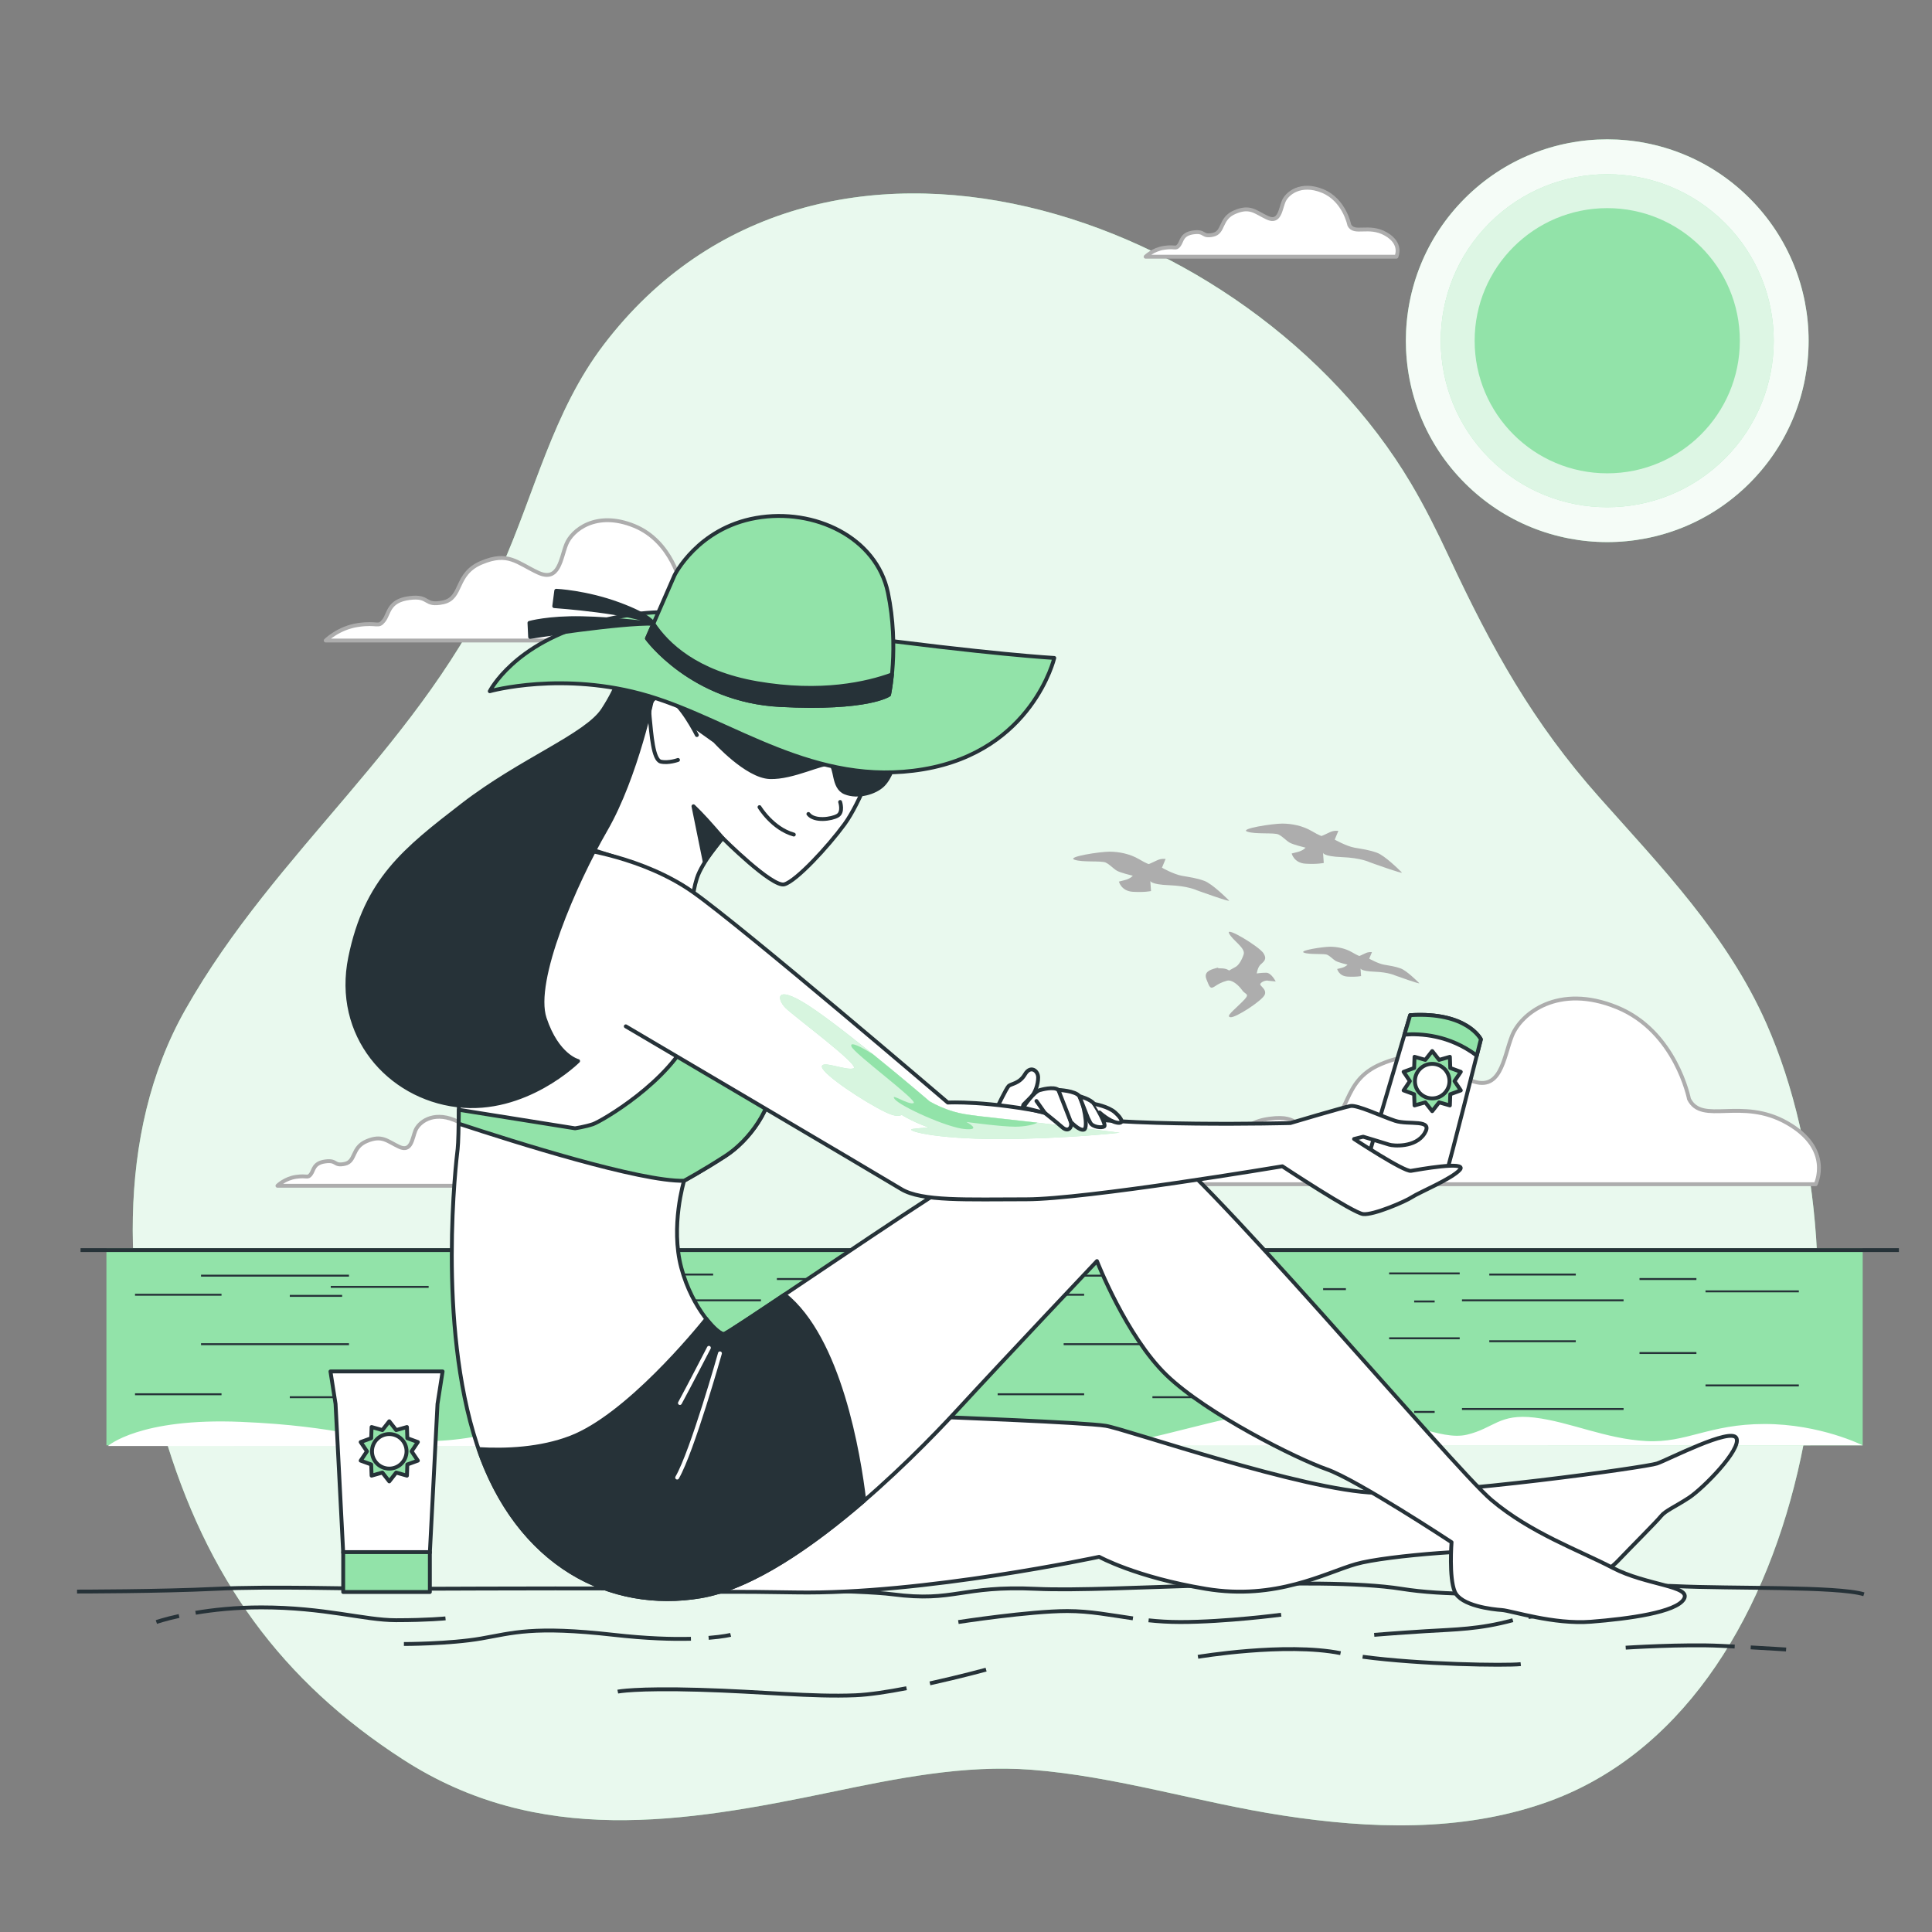 <svg xmlns="http://www.w3.org/2000/svg" viewBox="0 0 500 500"><rect x="0" y="0" width="500" height="500" fill="#808080" stroke="none"/><g id="freepik--background-simple--inject-49"><g><path d="M374.974,144.074c-3.032-6.492-6.21-12.887-9.826-18.98-41.733-70.318-153.504-108.598-208.887-35.916-13.2,17.323-17.8,38.256-26.685,58.123-20.207,45.185-57.962,72.198-81.635,114.039-18.351,32.434-15.904,74.002-5.668,109.064,11.124,38.1,30.7,64.709,62.014,84.936,35.105,22.676,72.651,16.38,110.596,8.489,17.065-3.549,34.659-7.169,52.108-5.815,21.846,1.696,43.414,8.527,65.088,11.848,22.54,3.454,45.927,4.27,67.64-3.256,69.535-24.1,86.009-137.037,57.414-201.732-10.122-22.9-27.276-40.567-43.206-58.492-17.195-19.349-27.735-38.287-38.953-62.308Z" style="fill:#92E3A9;"></path><path d="M374.974,144.074c-3.032-6.492-6.21-12.887-9.826-18.98-41.733-70.318-153.504-108.598-208.887-35.916-13.2,17.323-17.8,38.256-26.685,58.123-20.207,45.185-57.962,72.198-81.635,114.039-18.351,32.434-15.904,74.002-5.668,109.064,11.124,38.1,30.7,64.709,62.014,84.936,35.105,22.676,72.651,16.38,110.596,8.489,17.065-3.549,34.659-7.169,52.108-5.815,21.846,1.696,43.414,8.527,65.088,11.848,22.54,3.454,45.927,4.27,67.64-3.256,69.535-24.1,86.009-137.037,57.414-201.732-10.122-22.9-27.276-40.567-43.206-58.492-17.195-19.349-27.735-38.287-38.953-62.308Z" style="fill:#fff; opacity:.8;"></path></g></g><g id="freepik--Clouds--inject-49"><g><path d="M437.11,284.429s-3.392-17.524-18.654-23.742c-15.263-6.218-24.873,1.696-27.134,7.349-2.261,5.653-2.826,15.263-11.306,11.306-8.479-3.957-11.871-8.479-22.611-3.957-10.74,4.522-7.349,14.132-15.263,15.828-7.914,1.696-5.088-2.826-13.567-1.696-8.479,1.131-7.914,6.218-10.175,9.044-2.261,2.826-2.261,.565-10.175,1.696-7.914,1.131-13.002,6.218-13.002,6.218h174.673s4.522-9.044-7.349-15.828c-11.871-6.783-22.046,.565-25.438-6.218Z" style="fill:#fff; stroke:#adadad; stroke-linecap:round; stroke-linejoin:round;"></path><path d="M176.223,151.485s-2.197-11.354-12.086-15.382c-9.889-4.029-16.115,1.099-17.58,4.761s-1.831,9.889-7.325,7.325-7.691-5.494-14.65-2.564-4.761,9.156-9.889,10.255-3.296-1.831-8.79-1.099c-5.494,.732-5.127,4.029-6.592,5.86-1.465,1.831-1.465,.366-6.592,1.099-5.127,.733-8.424,4.029-8.424,4.029h113.169s2.93-5.86-4.761-10.255c-7.691-4.395-14.283,.366-16.481-4.029Z" style="fill:#fff; stroke:#adadad; stroke-linecap:round; stroke-linejoin:round;"></path><path d="M124.516,298.687s-1.26-6.511-6.931-8.821c-5.671-2.31-9.241,.63-10.081,2.73-.84,2.1-1.05,5.671-4.2,4.2-3.15-1.47-4.41-3.15-8.401-1.47-3.99,1.68-2.73,5.251-5.671,5.881-2.94,.63-1.89-1.05-5.041-.63-3.15,.42-2.94,2.31-3.78,3.36-.84,1.05-.84,.21-3.78,.63-2.94,.42-4.831,2.31-4.831,2.31h64.897s1.68-3.36-2.73-5.881-8.191,.21-9.451-2.31Z" style="fill:#fff; stroke:#adadad; stroke-linecap:round; stroke-linejoin:round;"></path><path d="M349.2,58.248s-1.26-6.511-6.931-8.821c-5.671-2.31-9.241,.63-10.081,2.73-.84,2.1-1.05,5.671-4.2,4.2-3.15-1.47-4.41-3.15-8.401-1.47-3.99,1.68-2.73,5.251-5.671,5.881-2.94,.63-1.89-1.05-5.041-.63-3.15,.42-2.94,2.31-3.78,3.36-.84,1.05-.84,.21-3.78,.63-2.94,.42-4.831,2.31-4.831,2.31h64.897s1.68-3.36-2.73-5.881-8.191,.21-9.451-2.31Z" style="fill:#fff; stroke:#adadad; stroke-linecap:round; stroke-linejoin:round;"></path></g></g><g id="freepik--Water--inject-49"><g><rect x="27.544" y="323.048" width="454.521" height="51.005" style="fill:#92E3A9;"></rect><line x1="20.846" y1="323.523" x2="491.435" y2="323.523" style="fill:none; stroke:#263238; stroke-miterlimit:10;"></line><path d="M27.915,374.231s8.178-7.359,34.437-6.254c26.259,1.105,31.074,4.971,48.58,4.971s34.413-8.544,45.079-5.524c10.665,3.02,30.198,9.943,43.766,5.524,13.567-4.419,27.572-2.762,36.326-1.657,8.753,1.105,34.575,3.314,49.018,2.762,14.443-.552,39.827-11.6,59.084-9.39,19.257,2.209,28.448,8.286,35.45,6.629,7.003-1.657,8.316-5.524,17.506-4.419,9.191,1.105,18.382,5.524,28.885,6.076,10.504,.552,16.193-4.419,30.636-4.419s25.384,5.524,25.384,5.524l-454.151,.178Z" style="fill:#fff;"></path><g><g><line x1="52.027" y1="330.139" x2="90.315" y2="330.139" style="fill:none; stroke:#263238; stroke-miterlimit:10; stroke-width:.5px;"></line><line x1="85.602" y1="333.044" x2="110.931" y2="333.044" style="fill:none; stroke:#263238; stroke-miterlimit:10; stroke-width:.5px;"></line><line x1="34.944" y1="335.077" x2="57.328" y2="335.077" style="fill:none; stroke:#263238; stroke-miterlimit:10; stroke-width:.5px;"></line><line x1="136.26" y1="329.559" x2="154.521" y2="329.559" style="fill:none; stroke:#263238; stroke-miterlimit:10; stroke-width:.5px;"></line><line x1="119.178" y1="333.625" x2="125.068" y2="333.625" style="fill:none; stroke:#263238; stroke-miterlimit:10; stroke-width:.5px;"></line><line x1="74.999" y1="335.367" x2="88.547" y2="335.367" style="fill:none; stroke:#263238; stroke-miterlimit:10; stroke-width:.5px;"></line><line x1="155.11" y1="336.529" x2="196.932" y2="336.529" style="fill:none; stroke:#263238; stroke-miterlimit:10; stroke-width:.5px;"></line><line x1="162.178" y1="329.849" x2="184.562" y2="329.849" style="fill:none; stroke:#263238; stroke-miterlimit:10; stroke-width:.5px;"></line><line x1="142.74" y1="336.819" x2="148.041" y2="336.819" style="fill:none; stroke:#263238; stroke-miterlimit:10; stroke-width:.5px;"></line><line x1="201.055" y1="331.011" x2="215.781" y2="331.011" style="fill:none; stroke:#263238; stroke-miterlimit:10; stroke-width:.5px;"></line><line x1="218.137" y1="334.205" x2="242.288" y2="334.205" style="fill:none; stroke:#263238; stroke-miterlimit:10; stroke-width:.5px;"></line></g><g><g><line x1="275.275" y1="330.139" x2="313.563" y2="330.139" style="fill:none; stroke:#263238; stroke-miterlimit:10; stroke-width:.5px;"></line><line x1="308.851" y1="333.044" x2="334.179" y2="333.044" style="fill:none; stroke:#263238; stroke-miterlimit:10; stroke-width:.5px;"></line><line x1="258.193" y1="335.077" x2="280.576" y2="335.077" style="fill:none; stroke:#263238; stroke-miterlimit:10; stroke-width:.5px;"></line><line x1="359.508" y1="329.559" x2="377.769" y2="329.559" style="fill:none; stroke:#263238; stroke-miterlimit:10; stroke-width:.5px;"></line><line x1="342.426" y1="333.625" x2="348.317" y2="333.625" style="fill:none; stroke:#263238; stroke-miterlimit:10; stroke-width:.5px;"></line><line x1="298.248" y1="335.367" x2="311.796" y2="335.367" style="fill:none; stroke:#263238; stroke-miterlimit:10; stroke-width:.5px;"></line><line x1="378.358" y1="336.529" x2="420.18" y2="336.529" style="fill:none; stroke:#263238; stroke-miterlimit:10; stroke-width:.5px;"></line><line x1="385.426" y1="329.849" x2="407.81" y2="329.849" style="fill:none; stroke:#263238; stroke-miterlimit:10; stroke-width:.5px;"></line><line x1="365.988" y1="336.819" x2="371.289" y2="336.819" style="fill:none; stroke:#263238; stroke-miterlimit:10; stroke-width:.5px;"></line><line x1="424.304" y1="331.011" x2="439.03" y2="331.011" style="fill:none; stroke:#263238; stroke-miterlimit:10; stroke-width:.5px;"></line><line x1="441.386" y1="334.205" x2="465.537" y2="334.205" style="fill:none; stroke:#263238; stroke-miterlimit:10; stroke-width:.5px;"></line></g><g><line x1="52.027" y1="347.873" x2="90.315" y2="347.873" style="fill:none; stroke:#263238; stroke-miterlimit:10; stroke-width:.5px;"></line><line x1="85.602" y1="355.497" x2="110.931" y2="355.497" style="fill:none; stroke:#263238; stroke-miterlimit:10; stroke-width:.5px;"></line><line x1="34.944" y1="360.833" x2="57.328" y2="360.833" style="fill:none; stroke:#263238; stroke-miterlimit:10; stroke-width:.5px;"></line><line x1="136.26" y1="346.349" x2="154.521" y2="346.349" style="fill:none; stroke:#263238; stroke-miterlimit:10; stroke-width:.5px;"></line><line x1="119.178" y1="357.022" x2="125.068" y2="357.022" style="fill:none; stroke:#263238; stroke-miterlimit:10; stroke-width:.5px;"></line><line x1="74.999" y1="361.596" x2="88.547" y2="361.596" style="fill:none; stroke:#263238; stroke-miterlimit:10; stroke-width:.5px;"></line><line x1="155.11" y1="364.645" x2="196.932" y2="364.645" style="fill:none; stroke:#263238; stroke-miterlimit:10; stroke-width:.5px;"></line><line x1="162.178" y1="347.111" x2="184.562" y2="347.111" style="fill:none; stroke:#263238; stroke-miterlimit:10; stroke-width:.5px;"></line><line x1="142.74" y1="365.407" x2="148.041" y2="365.407" style="fill:none; stroke:#263238; stroke-miterlimit:10; stroke-width:.5px;"></line><line x1="201.055" y1="350.16" x2="215.781" y2="350.16" style="fill:none; stroke:#263238; stroke-miterlimit:10; stroke-width:.5px;"></line><line x1="218.137" y1="358.546" x2="242.288" y2="358.546" style="fill:none; stroke:#263238; stroke-miterlimit:10; stroke-width:.5px;"></line></g><g><line x1="275.275" y1="347.873" x2="313.563" y2="347.873" style="fill:none; stroke:#263238; stroke-miterlimit:10; stroke-width:.5px;"></line><line x1="308.851" y1="355.497" x2="334.179" y2="355.497" style="fill:none; stroke:#263238; stroke-miterlimit:10; stroke-width:.5px;"></line><line x1="258.193" y1="360.833" x2="280.576" y2="360.833" style="fill:none; stroke:#263238; stroke-miterlimit:10; stroke-width:.5px;"></line><line x1="359.508" y1="346.349" x2="377.769" y2="346.349" style="fill:none; stroke:#263238; stroke-miterlimit:10; stroke-width:.5px;"></line><line x1="342.426" y1="357.022" x2="348.317" y2="357.022" style="fill:none; stroke:#263238; stroke-miterlimit:10; stroke-width:.5px;"></line><line x1="298.248" y1="361.596" x2="311.796" y2="361.596" style="fill:none; stroke:#263238; stroke-miterlimit:10; stroke-width:.5px;"></line><line x1="378.358" y1="364.645" x2="420.18" y2="364.645" style="fill:none; stroke:#263238; stroke-miterlimit:10; stroke-width:.5px;"></line><line x1="385.426" y1="347.111" x2="407.81" y2="347.111" style="fill:none; stroke:#263238; stroke-miterlimit:10; stroke-width:.5px;"></line><line x1="365.988" y1="365.407" x2="371.289" y2="365.407" style="fill:none; stroke:#263238; stroke-miterlimit:10; stroke-width:.5px;"></line><line x1="424.304" y1="350.16" x2="439.03" y2="350.16" style="fill:none; stroke:#263238; stroke-miterlimit:10; stroke-width:.5px;"></line><line x1="441.386" y1="358.546" x2="465.537" y2="358.546" style="fill:none; stroke:#263238; stroke-miterlimit:10; stroke-width:.5px;"></line></g></g></g></g></g><g id="freepik--Floor--inject-49"><g><path d="M19.939,411.895s21.331,0,35.806-.704c14.475-.704,35.045,0,46.472,0s112.512-.703,128.751,1.409c16.239,2.111,17.556-2.335,37.33-1.409,19.774,.927,72.375-3.522,94.468,0,22.093,3.522,56.376-1.409,70.851-.704,14.475,.704,41.901,0,48.758,2.113" style="fill:none; stroke:#263238; stroke-miterlimit:10;"></path><g><path d="M391.519,419.308c-8.712,2.369-14.862,2.369-22.549,2.843-7.687,.474-13.325,.948-13.325,.948" style="fill:none; stroke:#263238; stroke-miterlimit:10;"></path><path d="M411.505,418.361s-8.151-1.028-15.948,.121" style="fill:none; stroke:#263238; stroke-miterlimit:10;"></path><path d="M352.648,428.765c14.98,2.015,36.865,2.331,40.921,1.914" style="fill:none; stroke:#263238; stroke-miterlimit:10;"></path><path d="M310.034,428.784s22.549-3.79,36.899-.948" style="fill:none; stroke:#263238; stroke-miterlimit:10;"></path><path d="M178.813,424.116c-4.819,.126-11.414-.054-19.96-1.017-21.012-2.369-26.136-.474-34.336,.948-8.2,1.421-19.987,1.421-19.987,1.421" style="fill:none; stroke:#263238; stroke-miterlimit:10;"></path><path d="M189.089,423.099s-1.824,.468-5.698,.78" style="fill:none; stroke:#263238; stroke-miterlimit:10;"></path><path d="M50.622,417.387c4.48-.754,10.269-1.395,17.01-1.395,16.399,0,26.649,3.317,34.849,3.317s12.812-.474,12.812-.474" style="fill:none; stroke:#263238; stroke-miterlimit:10;"></path><path d="M40.471,419.782s2.104-.741,5.869-1.568" style="fill:none; stroke:#263238; stroke-miterlimit:10;"></path><path d="M234.609,436.91c-4.827,.933-9.612,1.672-13.233,1.824-11.274,.474-24.087-.948-40.486-1.421-16.399-.474-21.012,.474-21.012,.474" style="fill:none; stroke:#263238; stroke-miterlimit:10;"></path><path d="M255.199,432.101s-6.65,1.817-14.533,3.552" style="fill:none; stroke:#263238; stroke-miterlimit:10;"></path><path d="M297.255,419.338c2.53,.267,5.221,.444,8.168,.444,11.787,0,26.136-1.895,26.136-1.895" style="fill:none; stroke:#263238; stroke-miterlimit:10;"></path><path d="M248.025,419.782s18.449-2.843,28.186-2.843c5.962,0,11.155,1.066,16.991,1.892" style="fill:none; stroke:#263238; stroke-miterlimit:10;"></path><path d="M453.082,426.344c5.56,.307,9.159,.545,9.159,.545" style="fill:none; stroke:#263238; stroke-miterlimit:10;"></path><path d="M420.73,426.415s14.862-.948,24.599-.474c1.247,.061,2.452,.121,3.605,.181" style="fill:none; stroke:#263238; stroke-miterlimit:10;"></path></g></g></g><g id="freepik--Birds--inject-49"><g><path d="M300.714,224.563l.944-2.265s-1.133-.189-2.265,.378c-1.133,.566-2.076,.944-2.076,.944,0,0-.377,0-2.642-1.321s-5.096-1.887-7.55-1.887-11.136,1.321-9.059,2.076c2.076,.755,6.983,.189,8.116,.755,1.133,.566,1.887,1.51,2.831,2.076,.944,.566,4.152,1.321,4.152,1.321,0,0-.566,.755-2.076,1.133l-1.51,.378s.566,2.454,3.586,2.642c3.02,.189,4.719-.189,4.719-.189l-.189-2.642s0,.944,4.907,1.133c4.907,.189,7.172,1.321,7.172,1.321,0,0,8.871,3.209,8.305,2.642s-4.341-4.341-6.417-5.096c-2.076-.755-3.775-.944-5.851-1.321-2.076-.377-5.096-2.076-5.096-2.076Z" style="fill:#adadad;"></path><path d="M345.423,217.295l.944-2.265s-1.133-.189-2.265,.377c-1.132,.566-2.076,.944-2.076,.944,0,0-.377,0-2.642-1.321-2.265-1.321-5.096-1.887-7.55-1.887s-11.136,1.321-9.06,2.076c2.076,.755,6.983,.189,8.116,.755,1.132,.566,1.887,1.51,2.831,2.076,.944,.566,4.152,1.321,4.152,1.321,0,0-.566,.755-2.076,1.132l-1.51,.378s.566,2.454,3.586,2.642c3.02,.189,4.718-.189,4.718-.189l-.189-2.642s0,.944,4.907,1.132c4.907,.189,7.172,1.321,7.172,1.321,0,0,8.871,3.209,8.305,2.642-.566-.566-4.341-4.341-6.417-5.096-2.076-.755-3.775-.944-5.851-1.321-2.076-.378-5.096-2.076-5.096-2.076Z" style="fill:#adadad;"></path><path d="M354.355,248.104l.703-1.687s-.843-.141-1.687,.281c-.843,.422-1.546,.703-1.546,.703,0,0-.281,0-1.968-.984-1.687-.984-3.795-1.405-5.622-1.405s-8.293,.984-6.747,1.546c1.546,.562,5.2,.141,6.044,.562,.843,.422,1.405,1.124,2.108,1.546,.703,.422,3.092,.984,3.092,.984,0,0-.422,.562-1.546,.843l-1.124,.281s.422,1.827,2.671,1.968c2.249,.141,3.514-.141,3.514-.141l-.14-1.968s0,.703,3.654,.843c3.654,.141,5.341,.984,5.341,.984,0,0,6.606,2.389,6.184,1.968-.422-.422-3.233-3.233-4.779-3.795-1.546-.562-2.811-.703-4.357-.984-1.546-.281-3.795-1.546-3.795-1.546Z" style="fill:#adadad;"></path><path d="M325.25,251.93s.189-1.51,.944-2.265c.755-.755,1.887-1.321,.755-3.02-1.133-1.699-9.815-6.983-8.871-5.096s4.341,3.775,3.775,5.473-1.376,2.82-2.076,3.209l-1.699,.944s-.566-.566-2.076-.566c-1.51,0-.189-.378-1.51,0-1.321,.378-3.02,.944-2.265,2.831,.755,1.887,.944,2.642,2.076,1.887,1.132-.755,1.887-1.133,3.209-1.51,1.321-.378,3.02,1.132,3.963,2.454s2.265,.755,0,3.02c-2.265,2.265-4.341,3.775-3.02,3.964,1.321,.189,8.305-4.341,8.871-5.851,.566-1.51-1.51-2.265-1.133-2.831,.378-.566,1.51-.944,2.076-.755l1.887,.189s-1.132-2.265-2.454-2.265c-1.321,0-2.454,.189-2.454,.189Z" style="fill:#adadad;"></path></g></g><g id="freepik--Sun--inject-49"><g><g><circle cx="415.953" cy="88.18" r="52.115" transform="translate(59.477 319.95) rotate(-45)" style="fill:#92E3A9;"></circle><circle cx="415.953" cy="88.18" r="52.115" transform="translate(59.477 319.95) rotate(-45)" style="fill:#fff; opacity:.91;"></circle></g><g><circle cx="415.953" cy="88.18" r="43.091" transform="translate(59.477 319.95) rotate(-45)" style="fill:#92E3A9;"></circle><circle cx="415.953" cy="88.18" r="43.091" transform="translate(59.477 319.95) rotate(-45)" style="fill:#fff; opacity:.69;"></circle></g><circle cx="415.953" cy="88.18" r="34.316" style="fill:#92E3A9;"></circle></g></g><g id="freepik--Character--inject-49"><g><g><path d="M226.752,196.006s-3.996,11.545-8.215,17.318c-4.218,5.772-12.433,14.653-15.542,15.541-3.108,.888-15.986-11.989-15.986-11.989,0,0-5.329,6.217-6.661,10.435-1.332,4.218-1.11,7.327-1.11,7.327l-36.856-14.431s14.876-17.318,18.872-29.973c3.996-12.655,4.218-14.431,4.218-14.431,0,0,20.204,6.217,31.749,10.657,11.545,4.44,29.529,9.547,29.529,9.547Z" style="fill:#fff; stroke:#263238; stroke-linecap:round; stroke-linejoin:round;"></path><path d="M176.575,185.793l8.437,5.995s8.215,9.103,14.21,9.325c5.995,.222,13.765-3.996,15.541-3.33,1.776,.666,.666,5.995,3.996,7.327,3.33,1.332,7.771,0,9.769-1.998s2.886-5.551,2.886-5.551l-54.395-15.764-4.218-1.11,3.774,5.106Z" style="fill:#263238; stroke:#263238; stroke-linecap:round; stroke-linejoin:round;"></path><path d="M180.35,190.233s-4.218-8.437-7.549-9.547-5.106,.444-4.662,4.885c.444,4.44,.888,11.101,2.886,11.545,1.998,.444,4.441-.444,4.441-.444" style="fill:#fff; stroke:#263238; stroke-linecap:round; stroke-linejoin:round;"></path><path d="M217.427,207.551s.888,2.664-.666,3.552c-1.554,.888-5.995,1.554-7.549-.444" style="fill:none; stroke:#263238; stroke-linecap:round; stroke-linejoin:round;"></path><path d="M196.557,208.883s3.33,5.551,8.881,7.105" style="fill:none; stroke:#263238; stroke-linecap:round; stroke-linejoin:round;"></path><path d="M187.01,216.876s-3.996-4.662-5.772-6.439l-1.776-1.776,2.886,14.209,4.662-5.995Z" style="fill:#263238; stroke:#263238; stroke-linecap:round; stroke-linejoin:round;"></path></g><path d="M243.308,366.711s37.49,1.419,42.827,2.284,51.351,16.823,69.922,17.349c18.571,.526,69.885-6.6,72.772-7.591,2.888-.991,19.212-9.464,20.559-6.567,1.348,2.898-8.588,12.982-12.23,15.381-3.642,2.399-6.173,3.4-7.284,4.798-1.112,1.398-7.732,8.002-11.048,11.482-3.315,3.48-7.662,5.502-12.254,3.585-4.592-1.917-7.736-4.508-13.777-5.751-6.041-1.243-33.979,.825-41.907,3.103-7.928,2.278-20.64,9.424-38.783,6.408-18.143-3.016-27.645-8.289-27.645-8.289,0,0-45.67,9.788-78.537,9.215-32.867-.573-30.755,.559-30.755,.559,0,0,46.738-22.267,68.14-45.967Z" style="fill:#fff; stroke:#263238; stroke-linecap:round; stroke-linejoin:round;"></path><path d="M142.377,216.975s22.866,5.359,34.657,12.505c11.79,7.146,22.509,41.445,22.866,49.305,.357,7.86-6.074,16.435-12.148,20.365-6.074,3.93-10.719,6.431-10.719,6.431,0,0-3.573,11.79-.715,22.509,2.858,10.719,9.647,17.507,11.076,17.15s36.8-24.653,52.878-35.014c16.078-10.361,44.134-22.503,56.266-16.653,12.131,5.85,79.304,86.046,89.457,94.625,10.153,8.579,22.739,13.028,31.379,17.563,8.641,4.535,20.452,4.633,18.424,8.075-2.028,3.442-14.319,5.101-24.041,5.864-9.722,.762-20.575-2.851-23.07-3.023-2.495-.172-10.668-1.093-12.205-4.781s-.823-12.773-.823-12.773c0,0-24.583-16.19-32.277-18.869-7.694-2.679-31.061-14.323-41.471-24.352-10.411-10.029-18.02-29.534-18.02-29.534,0,0-23.612,24.948-36.117,38.525-12.505,13.577-43.231,44.303-66.455,48.233-23.224,3.93-47.519-7.86-57.88-39.301-10.361-31.441-5.359-73.6-5.002-76.459,.357-2.858,.357-18.221,.357-18.221,0,0-.357-39.301,3.573-51.449,3.93-12.148,16.435-11.79,20.008-10.719Z" style="fill:#fff; stroke:#263238; stroke-linecap:round; stroke-linejoin:round;"></path><path d="M177.033,305.581s4.645-2.501,10.719-6.431c6.074-3.93,12.505-12.505,12.148-20.365s-11.076-42.16-22.866-49.305c-.634-.384-1.305-.762-1.998-1.135,2.568,8.584,7.969,29.242,3.784,39.007-5.359,12.505-23.224,22.866-25.367,23.581-2.144,.715-4.645,1.072-4.645,1.072l-30.057-4.796c-.013,1.196-.029,2.418-.05,3.59,14.46,4.768,47.066,15.058,58.333,14.784Z" style="fill:#92E3A9; stroke:#263238; stroke-linecap:round; stroke-linejoin:round;"></path><path d="M258.008,286.702s2.414-5.03,3.018-5.634,2.817-.604,4.225-3.018,3.42-1.006,3.42,.805-.805,4.024-1.811,5.03l-2.012,2.012-.604,2.414-6.237-1.61Z" style="fill:#fff; stroke:#263238; stroke-linecap:round; stroke-linejoin:round;"></path><g><g><path d="M364.949,262.724l-10.192,34.514s2.316,5.559,7.876,6.949c5.559,1.39,11.35-.232,11.814-1.158,.463-.926,8.802-34.051,8.802-34.051,0,0-3.475-7.181-18.3-6.254Z" style="fill:#fff; stroke:#263238; stroke-linecap:round; stroke-linejoin:round;"></path><path d="M364.949,262.724l-1.488,5.04c4.179-.336,11.616,.067,18.726,5.423,.647-2.562,1.062-4.209,1.062-4.209,0,0-3.475-7.181-18.3-6.254Z" style="fill:#92E3A9; stroke:#263238; stroke-linecap:round; stroke-linejoin:round;"></path></g><polygon points="376.433 279.793 378.054 277.388 375.33 276.396 375.227 273.499 372.441 274.295 370.654 272.013 368.867 274.295 366.08 273.499 365.977 276.396 363.253 277.388 364.874 279.793 363.253 282.197 365.977 283.189 366.08 286.086 368.867 285.291 370.654 287.572 372.441 285.291 375.227 286.086 375.33 283.189 378.054 282.197 376.433 279.793" style="fill:#92E3A9; stroke:#263238; stroke-linecap:round; stroke-linejoin:round;"></polygon><path d="M375.125,279.793c0-2.47-2.002-4.472-4.472-4.472s-4.472,2.002-4.472,4.472,2.002,4.472,4.472,4.472,4.472-2.002,4.472-4.472Z" style="fill:#fff; stroke:#263238; stroke-linecap:round; stroke-linejoin:round;"></path></g><path d="M149.584,219.67s16.786,2.061,29.744,11.191c12.958,9.129,65.968,54.482,65.968,54.482,0,0,10.307-.589,27.094,2.945,16.786,3.534,61.55,2.356,61.55,2.356,0,0,13.841-4.123,15.608-4.418s7.952,2.651,11.485,3.829c3.534,1.178,10.013-.589,7.657,3.24s-8.246,3.24-9.13,2.945c-.883-.294-6.773-2.062-6.773-2.062l-2.356,.589s12.958,8.54,14.725,8.246,14.725-2.651,12.663-.294-10.602,5.89-12.369,7.068-10.013,4.712-12.663,4.418-20.909-12.369-20.909-12.369c0,0-50.948,8.54-66.262,8.54s-27.094,.589-32.395-2.651c-5.301-3.24-71.269-42.113-71.269-42.113" style="fill:#fff; stroke:#263238; stroke-linecap:round; stroke-linejoin:round;"></path><g><path d="M246.823,287.686c-2.606-.77-4.701-1.767-6.251-2.657-.253-.229-.426-.371-.426-.371,0,0-18.283-15.671-29.057-23.18-10.774-7.509-10.121-2.938-7.836-.653,2.285,2.285,19.589,15.018,17.63,15.671s-8.489-2.285-8.162-.327c.326,1.959,11.101,9.142,16.651,11.754,2.214,1.042,3.329,.987,3.983,.614,3.386,2.059,7.118,3.304,7.118,3.304,0,0-1.959,0-4.244,.327s5.224,2.612,22.201,2.612,31.343-1.632,31.343-1.632c-32.975-4.244-38.242-4.069-42.949-5.46Z" style="fill:#92E3A9;"></path><path d="M246.823,287.686c-2.606-.77-4.701-1.767-6.251-2.657-.253-.229-.426-.371-.426-.371,0,0-18.283-15.671-29.057-23.18-10.774-7.509-10.121-2.938-7.836-.653,2.285,2.285,19.589,15.018,17.63,15.671s-8.489-2.285-8.162-.327c.326,1.959,11.101,9.142,16.651,11.754,2.214,1.042,3.329,.987,3.983,.614,3.386,2.059,7.118,3.304,7.118,3.304,0,0-1.959,0-4.244,.327s5.224,2.612,22.201,2.612,31.343-1.632,31.343-1.632c-32.975-4.244-38.242-4.069-42.949-5.46Z" style="fill:#fff; opacity:.63;"></path><path d="M268.448,290.541c-14.469-1.659-18.201-1.844-21.625-2.855-2.606-.77-4.701-1.767-6.251-2.657-.253-.229-.426-.371-.426-.371,0,0-6.688-5.732-14.356-11.923l-.56-.309s-5.505-3.466-4.893-1.631c.612,1.835,17.33,14.068,16.107,14.68-1.223,.612-6.321-2.854-4.893-1.02,1.427,1.835,13.457,7.34,18.146,7.748,4.689,.408,.408-1.835,.408-1.835,0,0,8.971,1.223,12.641,1.223,2.486,0,5.058-.561,5.704-1.05Z" style="fill:#92E3A9;"></path></g><g><path d="M269.276,282.075s3.42-1.006,4.628,0,2.817,6.841,3.219,8.249-.604,2.817-2.213,1.408-4.493-3.695-4.493-3.695l-5.634-1.408s2.883-4.353,4.493-4.554Z" style="fill:#fff; stroke:#263238; stroke-linecap:round; stroke-linejoin:round;"></path><line x1="270.416" y1="288.037" x2="268.231" y2="284.94" style="fill:none; stroke:#263238; stroke-linecap:round; stroke-linejoin:round;"></line><path d="M273.903,282.075s4.426,.201,5.432,1.61,2.414,8.249,1.207,8.652-3.42-2.012-3.42-2.012l-3.219-8.249Z" style="fill:#fff; stroke:#263238; stroke-linecap:round; stroke-linejoin:round;"></path><path d="M279.336,283.684s3.018,.805,3.823,2.012,3.219,5.432,2.616,5.835-3.018,.201-3.622-1.006l-.604-1.207-2.213-5.634Z" style="fill:#fff; stroke:#263238; stroke-linecap:round; stroke-linejoin:round;"></path><path d="M284.567,287.909s2.414,2.213,4.426,2.616c2.012,.402,1.408-1.006-.402-2.616-1.811-1.61-5.433-2.213-5.433-2.213" style="fill:#fff; stroke:#263238; stroke-linecap:round; stroke-linejoin:round;"></path></g><path d="M169.053,179.754s-4.321,21.172-12.314,34.998c-7.993,13.826-19.011,39.103-15.771,48.824,3.241,9.722,8.642,11.018,8.642,11.018,0,0-13.61,13.61-31.325,11.45-17.715-2.16-31.757-18.147-27.653-38.238,4.105-20.091,14.042-27.869,29.165-39.535,15.123-11.666,31.973-17.931,36.294-24.628,4.321-6.697,4.105-9.073,4.105-9.073l8.857,5.185Z" style="fill:#263238; stroke:#263238; stroke-linecap:round; stroke-linejoin:round;"></path><g><path d="M126.751,178.889s19.005-5.345,40.978,1.188c21.974,6.533,43.057,23.756,71.267,19.005,28.21-4.751,33.852-28.804,33.852-28.804,0,0-16.332-.891-54.044-5.939-37.712-5.048-44.245-8.611-65.031-3.266-20.786,5.345-27.022,17.817-27.022,17.817Z" style="fill:#92E3A9; stroke:#263238; stroke-linecap:round; stroke-linejoin:round;"></path><path d="M174.559,148.897l-7.127,16.332s11.581,16.035,34.446,17.223c22.865,1.188,28.21-2.672,28.21-2.672,0,0,2.672-12.175-.297-26.428-2.97-14.253-19.005-21.974-34.149-19.301-15.144,2.672-21.083,14.847-21.083,14.847Z" style="fill:#92E3A9; stroke:#263238; stroke-linecap:round; stroke-linejoin:round;"></path><path d="M230.088,179.78s.429-1.958,.752-5.219c-6.427,2.348-18.34,5.105-34.901,2.249-15.751-2.716-23.326-10.063-26.845-15.389l-1.661,3.808s11.581,16.035,34.446,17.223c22.865,1.188,28.21-2.672,28.21-2.672Z" style="fill:#263238; stroke:#263238; stroke-linecap:round; stroke-linejoin:round;"></path><path d="M169.094,161.422s-.52-1.953-9.015-5.073c-8.495-3.121-16.123-3.467-16.123-3.467l-.52,3.987s20.977,1.478,25.658,4.553Z" style="fill:#263238; stroke:#263238; stroke-linecap:round; stroke-linejoin:round;"></path><path d="M169.094,161.422s-9.882-1.259-18.55-1.433c-8.668-.173-13.523,1.214-13.523,1.214l.173,3.641s23.751-3.723,31.899-3.422Z" style="fill:#263238; stroke:#263238; stroke-linecap:round; stroke-linejoin:round;"></path></g><g><path d="M182.799,341.338c-2.512,3.13-20.474,25.061-35.063,30.698-7.905,3.054-16.892,3.397-23.876,2.985,10.581,30.532,34.538,41.982,57.461,38.103,13.27-2.246,28.985-13.241,42.355-24.786-1.44-12.035-6.369-41.917-20.635-53.295-8.542,5.729-15.05,10.048-15.646,10.197-.671,.168-2.524-1.255-4.595-3.902Z" style="fill:#263238; stroke:#263238; stroke-linecap:round; stroke-linejoin:round;"></path><path d="M186.323,350.242s-7.146,25.367-11.076,32.156" style="fill:none; stroke:#fff; stroke-linecap:round; stroke-linejoin:round;"></path><path d="M183.464,348.812s-5.359,10.361-7.503,14.291" style="fill:none; stroke:#fff; stroke-linecap:round; stroke-linejoin:round;"></path></g></g></g><g id="freepik--Sunscreen--inject-49"><g><g><polygon points="85.523 354.931 86.842 363.339 88.821 401.852 111.248 401.852 113.227 363.339 114.546 354.931 85.523 354.931" style="fill:#fff; stroke:#263238; stroke-linecap:round; stroke-linejoin:round;"></polygon><rect x="88.821" y="401.681" width="22.427" height="10.329" style="fill:#92E3A9; stroke:#263238; stroke-linecap:round; stroke-linejoin:round;"></rect></g><polygon points="106.522 375.604 108.143 373.2 105.419 372.208 105.316 369.311 102.53 370.106 100.743 367.825 98.956 370.106 96.169 369.311 96.066 372.208 93.343 373.2 94.964 375.604 93.343 378.009 96.067 379.001 96.17 381.898 98.956 381.103 100.743 383.384 102.53 381.103 105.317 381.898 105.419 379.001 108.143 378.009 106.522 375.604" style="fill:#92E3A9; stroke:#263238; stroke-linecap:round; stroke-linejoin:round;"></polygon><path d="M105.215,375.604c0-2.47-2.002-4.472-4.472-4.472s-4.472,2.002-4.472,4.472,2.002,4.472,4.472,4.472,4.472-2.002,4.472-4.472Z" style="fill:#fff; stroke:#263238; stroke-linecap:round; stroke-linejoin:round;"></path></g></g></svg>
